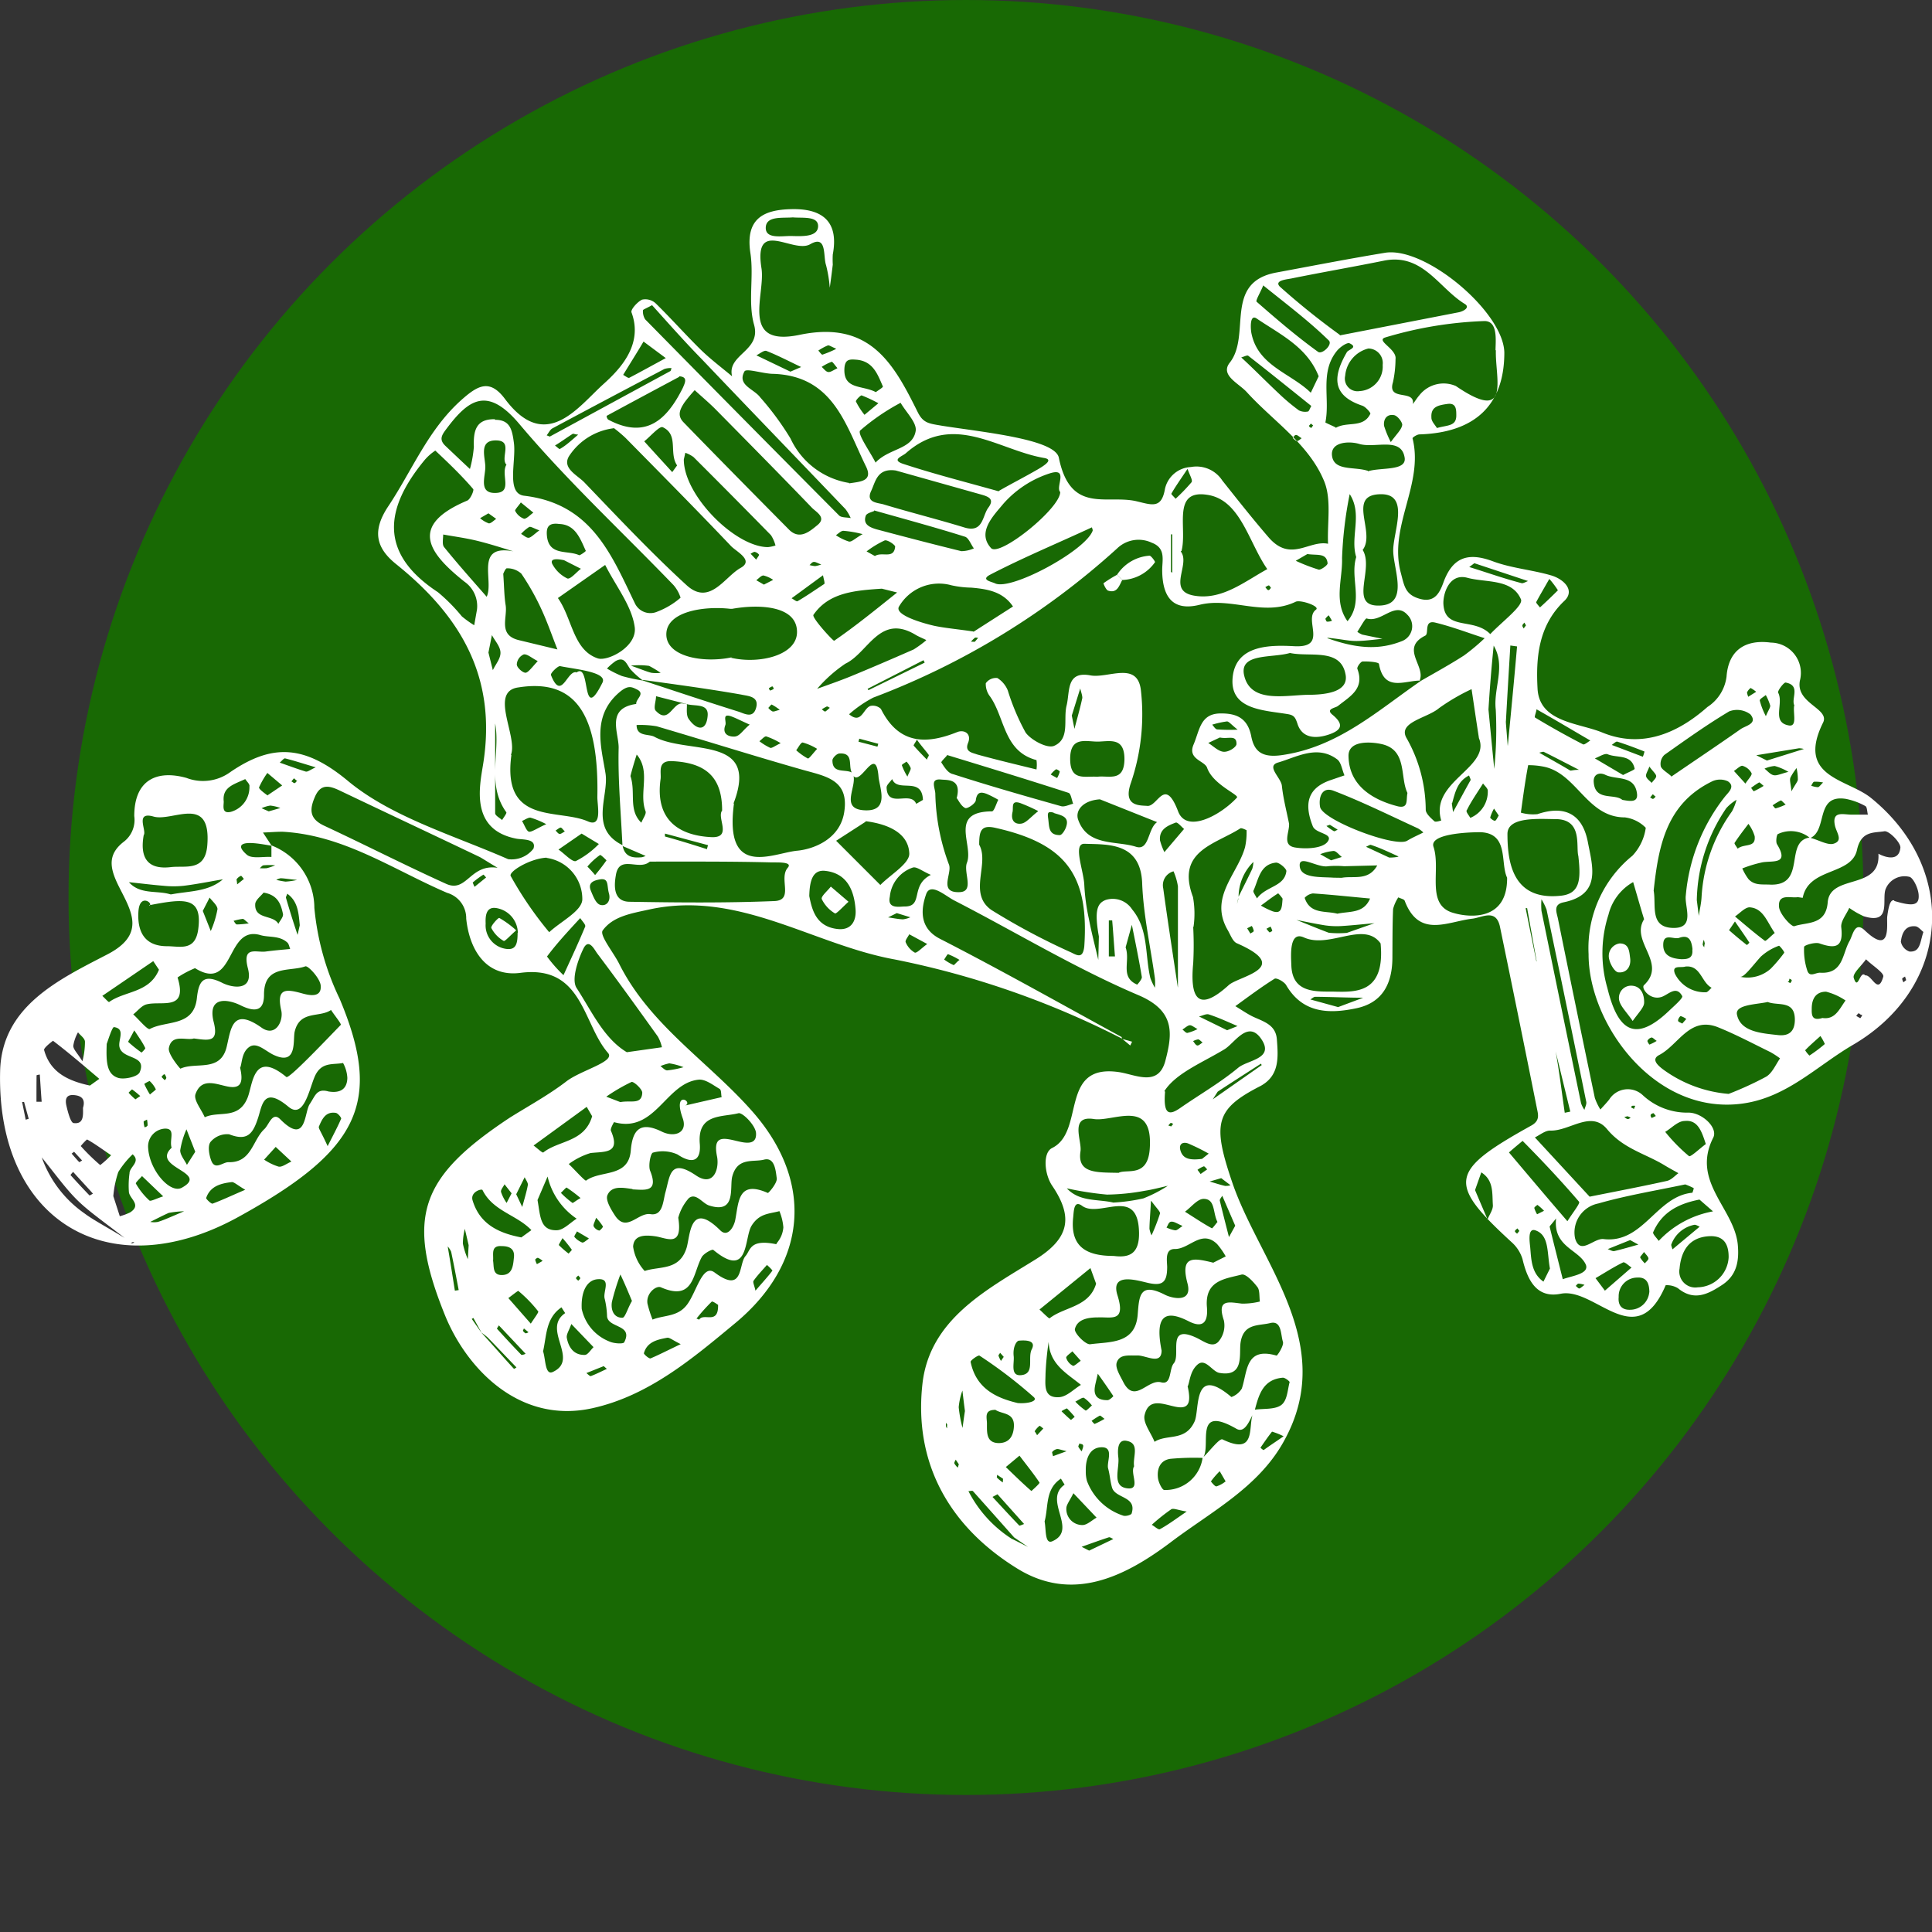 <svg xmlns="http://www.w3.org/2000/svg" viewBox="0 0 166.92 166.92"><rect x="0" y="0" width="166.92" height="166.92" fill="#333333" stroke="none"/><defs><style>.cls-1{fill:#186904;}.cls-2{fill:#fff;}</style></defs><title>p_curiocity2</title><g id="Layer_1" data-name="Layer 1"><circle class="cls-1" cx="83.46" cy="77.54" r="77.54"/><path class="cls-2" d="M728.33,936.22a75.35,75.35,0,0,0-19.6-6.83c-7.09-1.28-13.47-6-21.2-4.33-1.59.35-3.17.59-4.06,1.82-.29.41.91,1.87,1.41,2.85,2.67,5.36,7.78,8.51,11.56,12.83,5.34,6.1,4.67,13.11-1.51,18.24-3.7,3.07-7.5,6.29-12.37,7.36-6.35,1.39-10.87-3.51-12.7-8-3.47-8.55-2.13-12,5.59-17.11,1.6-1,3.32-1.94,4.83-3.09,1.25-1,4.33-1.73,3.65-2.5-2.2-2.51-2.16-7.61-7.55-6.92-3,.4-4.42-2-4.7-4.68a2.28,2.28,0,0,0-1.65-2.23c-4.66-2-8.93-5-14.23-5.28-.55,0-1.12.05-1.68.07l.75,1.14c-.51-.08-1-.18-1.53-.22-.84-.07-1.68.07-.61,1,.44.37,1.4.14,2.12.19v-1a5.82,5.82,0,0,1,3.71,5.4,22.92,22.92,0,0,0,2.17,7.82c3.8,9,1.69,13.15-8.77,18.9-11.16,6.13-20.86.33-20.55-12.6.13-5.61,5.06-7.92,9.26-10.1,3.29-1.7,2.13-3.65,1.09-5.69-.8-1.57-1.23-2.87.38-4.08A2.37,2.37,0,0,0,643,917c0-3.18,2-4,4.51-3.3a4,4,0,0,0,3.81-.52c3.59-2.44,6.37-2.35,10.14.78s9.12,4.69,13.84,6.76a2.38,2.38,0,0,0,2.19-.91c.29-.88-.94-.76-1.47-.86-4-.77-3.2-4.46-2.88-6.43,1.22-7.6-2-12.86-7.54-17.31-1.78-1.44-2-2.91-.7-4.91,2.09-3.11,3.46-6.67,6.38-9.27,1.42-1.26,2.44-1.82,3.75-.07,3.52,4.7,6.3.7,8.5-1.28,1.42-1.28,3.47-3.4,2.43-6.2-.09-.24.5-.9.91-1.1a1.32,1.32,0,0,1,1.17.31c1.33,1.3,2.56,2.69,3.89,4,.85.83,1.81,1.55,2.72,2.31-.46-1.9,2.54-2.17,1.9-4.45-.55-1.94,0-4.16-.32-6.21-.45-3,1.18-3.73,3.55-3.78,2.6-.06,4.12,1,3.57,3.92a8.3,8.3,0,0,0,0,.87c-.08.68-.17,1.36-.26,2a11.5,11.5,0,0,0-.32-1.95c-.27-.77.1-2.66-1.37-1.81s-4.91-2.31-4.21,2.08c.36,2.28-1.9,6.83,3.29,5.75,6.08-1.27,8.12,2.47,10.2,6.66.49,1,1,1,2.14,1.2,3.57.56,9.72,1.15,10.06,2.75,1,4.92,4.14,3.16,6.72,3.77,1.34.32,2.15.66,2.45-1.07a2.41,2.41,0,0,1,2.24-1.89A2.66,2.66,0,0,1,737,888c1.31,1.65,2.62,3.31,4,4.91,1.91,2.21,3.49.22,5.14.56-.08-1.81.31-3.81-.33-5.39-1.32-3.23-4.39-5.18-6.69-7.71-.71-.78-2.33-1.46-1.47-2.55,1.87-2.37-.57-6.92,4-7.78,3.13-.58,6.26-1.19,9.41-1.71,3.49-.57,10.26,5.13,10.31,8.63,0,4.47-2.48,6.91-7.33,7.06-.21,0-.62.27-.6.34,1,4-2.12,7.62-1,11.67.29,1.11.38,1.85,1.64,2.2s1.69-.52,2-1.34c.78-2.21,2.09-2.73,4.29-1.91,1.6.6,3.38.74,5,1.21,1.09.3,2.17,1.29,1.18,2.22-2.28,2.16-2.45,5-2.31,7.58.16,2.92,3.54,2.94,5.6,3.79,3.32,1.36,6.4.16,9.08-2.21a3.66,3.66,0,0,0,1.65-2.63c.17-2.31,1.66-3.22,3.83-2.93a2.62,2.62,0,0,1,2.51,3.27c-.4,2,2.6,2.41,2,3.64-2.35,4.74,2.09,4.85,4.14,6.51,7.62,6.18,6.91,16.39-1.57,21.34-3.1,1.81-5.67,4.52-9.49,5.06-7.64,1.08-13.36-6.92-13.34-12.9a10.28,10.28,0,0,1,3.79-8.51,4.4,4.4,0,0,0,1.15-2.41,3.06,3.06,0,0,0-1.81-.9c-3.27,0-4.15-3.81-7-4.38a6.67,6.67,0,0,0-1.35-.13c-.26,1.36-.44,2.73-.63,4.1a3.77,3.77,0,0,0,1.43.13c2.38-.8,3.9,0,4.36,2.43.4,2.1,1.19,4.52-2.11,5.19-.91.19-.59.87-.48,1.4q1.57,7.75,3.19,15.5a5,5,0,0,0,.48,1c.26-.29.52-.56.76-.86a1.89,1.89,0,0,1,2.89-.39,5.63,5.63,0,0,0,3.86,1.52c1.22-.07,2.68,1.29,2.24,2.16-1.93,3.8,1.81,6.09,2.12,9.24.14,1.51-.14,2.69-1.36,3.49s-2.42,1.42-3.81.28a1.83,1.83,0,0,0-1.06-.26c-2.54,6-6.08.13-9.08.74-2.07.41-2.86-1.18-3.29-3a3.18,3.18,0,0,0-.92-1.44c-5.59-5.13-5.44-6.14,1.69-10.1.74-.42.59-.92.48-1.46q-1.57-7.85-3.19-15.68c-.33-1.63-1.53-.83-2.38-.73-2.17.25-4.62,1.72-5.86-1.55-.06-.14-.36-.19-.55-.29a3.35,3.35,0,0,0-.45,1c-.06,1.39-.05,2.79-.06,4.18,0,2.19-.79,3.91-3.11,4.4s-4.63.47-6.07-2c-.17-.29-.82-.65-1-.55-1.17.73-2.27,1.56-3.39,2.37.5.3,1,.65,1.51.9.94.44,2,.7,2.08,2,.12,1.56.22,3.11-1.42,4-3.92,2-4.17,3.25-2.43,8.35,2.35,6.9,9.16,13.92,4.44,22.36-2.21,4-6.32,6.09-9.82,8.75-4,3-8.47,5.14-13.18,2.24-5.77-3.55-9-9-8.21-16,.64-5.54,5.5-8.07,9.69-10.67,3-1.84,3.38-3.68,1.5-6.44-.66-1-.81-2.82,0-3.23,2.91-1.42.57-7.34,5.8-6.56,1.44.22,3.4,1.31,4-1s.87-4.28-2.31-5.64c-5.48-2.33-10.62-5.46-15.93-8.19-.77-.39-2.07-1.61-2.44-.53s-.73,2.85,1.2,3.84c5.29,2.71,10.48,5.64,15.7,8.49ZM738.39,924c.4-.81.81-1.62,1.2-2.44a2.35,2.35,0,0,0,.1-.6,4.26,4.26,0,0,0-1.28,3c-.11.52-.23,1,0,.12C738.34,925.08,738.37,924.54,738.39,924ZM673,961.63l-.7-1.27-.14.08.84,1.2c.93,1,1.86,2.09,2.81,3.12a1.33,1.33,0,0,0,.21-.13c-.83-.86-1.65-1.73-2.48-2.58A5.56,5.56,0,0,0,673,961.63Zm45.89,17.84,1.33.67-1.2-.82c-1.18-1.33-2.36-2.66-3.56-4-.06-.06-.25,0-.39,0A10.64,10.64,0,0,0,718.86,979.47Zm45.29-49.83-.84-4.69h-.13c.3,1.5.61,3,.91,4.51,0,.06.06.11.08.16.47,2.2.93,4.41,1.39,6.61s.69,4.27,1,6.4l.48-.1-1.53-6.28C765.08,934.05,764.62,931.85,764.15,929.64Zm-73.43-22.31c0,.42-.07.95.14,1.26.69,1,1.54,1.13,1.65-.27.09-1.09-1.12-.79-1.81-1l-2.65-.68c0,.44-.26,1.07,0,1.28,1.07,1.12,1.4-.61,2.21-.66A2.92,2.92,0,0,1,690.72,907.33Zm49.1,60.95c-.42.71-.82,2.12-1.63,1.65-3.75-2.15-2.13,1.49-2.89,2.52a22,22,0,0,0-2.82.08c-.89.13-1.17.88-1.06,1.69.05.36.36,1,.54,1a3.23,3.23,0,0,0,3.31-2.77c.59-.56,1.46-1.72,1.72-1.6,3.25,1.57,2-1.59,2.81-2.57.76-.1,1.69,0,2.24-.38s.56-1.28.75-2c0-.07-.4-.4-.6-.38C740.52,965.67,740.16,967,739.82,968.28Zm-34.83-55c-.38-.56.2-1.77-1.09-1.69-.23,0-.62.39-.61.6,0,1.2,1.14.7,1.72,1.07.62,1-1.29,3.17,1.14,3.24,2.12.06,1.19-2,1.12-2.93C707.05,910.57,705.59,914.94,705,913.26Zm-18.08-8a7.18,7.18,0,0,1-1.1-1c-.33-.46-.5-1.1-1.26-.67a5,5,0,0,0-.74.64,9.28,9.28,0,0,0,1.3.65,15.91,15.91,0,0,0,1.82.39c2.73.9,5.46,1.81,8.2,2.67.53.16,1.3.67,1.57-.33s-.74-1-1.29-1.13C692.59,906,689.75,905.62,686.91,905.23Zm100.92,13.61c.69.18,1.49.67,2,.48.82-.28.16-1,.06-1.62-.22-1.18.68-.9,1.35-.88h1.51c-.07-.26-.06-.66-.22-.74a5.73,5.73,0,0,0-1.69-.62c-2.68-.41-1.53,2.72-3.08,3.39a2.6,2.6,0,0,0-2.76-.36c-.13,0-.23.68-.1.89,1.07,1.76-.32,1.41-1.25,1.56a11,11,0,0,0-1.75.53,4.71,4.71,0,0,0,.54.93c.53.56,1.16.43,1.91.47C787.54,923,785.48,919.09,787.83,918.84Zm-102.67.66c.19,1,.89,1.08,1.69,1a1.82,1.82,0,0,0,.3-.11l-2-.86c-.13-2.84-.4-5.67-.33-8.5,0-1.32-1.11-3.4,1.52-3.77-.06-.44.86-.9,0-1.28-.4-.2-.71-.33-1.37.2-2.55,2.09-1.63,4.86-1.28,7.12C684,915.33,682.29,918.05,685.16,919.5Zm68.91-14.26c-1.37,0-3.12,1-3.56-1.43,0-.17-.92-.24-1.41-.22-.17,0-.51.49-.46.63.65,1.73-.63,2.38-1.67,3.21-.22.18-1.1.25-.48.76,1,.82.8,1.32-.25,1.69s-2.32.43-2.76-.87c-.2-.61-.31-.79-.9-.88-2.09-.34-5-.39-4.71-3.19s3.27-2.78,5.32-2.67c3,.16.74-2.32,1.88-3.16.38-.29-1.36-.88-1.76-.68-2.75,1.32-5.54-.42-8.29.26-2.4.6-3.23-.77-3.24-3,0-.87.33-1.9-.9-2.36a2.67,2.67,0,0,0-3,.5,65.88,65.88,0,0,1-21.06,12.88,10.26,10.26,0,0,0-2.09,1.44c1.08.91,1.22-.53,1.85-.72a1,1,0,0,1,.9.26c1.5,3,3.81,3.12,6.59,2,.61-.24,1.26.14.94.93s.38.85.77,1c1.7.47,3.43.88,5.14,1.3a2.94,2.94,0,0,0,0-.81c-2.83-.74-2.72-3.64-4-5.48a1.74,1.74,0,0,1-.38-1.16,1.08,1.08,0,0,1,1-.45,2.27,2.27,0,0,1,.9,1.07,19.41,19.41,0,0,0,1.54,3.64c.49.67,1.88,1.4,2.46,1.15,1.4-.6.78-2.28,1.08-3.48s-.06-3,2.05-2.61c1.52.29,4.07-1.27,4.37,1.28a18.34,18.34,0,0,1-.86,8c-.74,2.1.82,1.94,1.45,2,.89,0,1.48-2.54,2.63.48.74,1.93,3.69.31,5.08-1.2.21-.24-2.08-1.12-2.58-2.58-.22-.61-1.71-.73-1.17-2s.58-2.72,2.41-2.69c1.34,0,2.28.43,2.58,2,.25,1.26.91,1.83,2.57,1.61,4.89-.67,8.31-3.83,12.09-6.43,1.25-.72,2.51-1.41,3.72-2.19a18,18,0,0,0,1.78-1.49c-1.42-.46-2.83-1-4.27-1.35-1-.24-.52.93-.85,1.12C752.36,902.49,754.55,904,754.07,905.24Zm-69.68-21.8a5.4,5.4,0,0,0-3.81,2.34c-.74,1.08.66,1.7,1.27,2.33,2.88,3,5.75,6.06,8.83,8.88,2,1.84,3.29-.71,4.67-1.48,1.2-.66-.37-1.41-.83-1.9-3-3.16-6.06-6.24-9.11-9.34A12.17,12.17,0,0,0,684.39,883.44Zm-8.84,28.25c-.81,6.06,4.06,4.6,6.6,5.71,1.3.58.81-1.39.83-2.14.13-7-1.81-10.22-6.82-9.43C673.64,906.22,676.14,910.09,675.55,911.69Zm19.23,4.2c-.86,6.51,3.37,4.25,5.45,4.05,1.43-.13,3.73-1,4.08-3.35.43-2.78-1.6-3.08-3.55-3.63-4.23-1.2-8.43-2.53-12.65-3.77a8.35,8.35,0,0,0-1.74-.11c0,1,1,.76,1.51,1C690.78,911.73,697.06,909.93,694.78,915.89Zm-20.63-33.18c1.31,0,1.47.88,1.62,2,.21,1.58-.7,4.37.89,4.56,5.81.69,7.52,5.07,9.57,9.31a1.48,1.48,0,0,0,1.94.7,6.7,6.7,0,0,0,2-1.2,3.09,3.09,0,0,0-.61-1.09c-4.46-4.63-9.18-9-13.33-13.93-2.73-3.23-4.34-2.17-6.28.42-.4.53-.68.93-.1,1.48s1.41,1.34,2.12,2a9.92,9.92,0,0,0,.34-1.92C672.29,883.71,672.52,882.68,674.15,882.71ZM716,919.47c.92,1.66-1,4.22,1.07,5.65a58.24,58.24,0,0,0,6.9,3.67c.58.3,1,.48,1.11-.54.42-6.19-1.61-8.88-7.7-10.24C716.14,917.73,716,918.31,716,919.47Zm31.14-44,10.29-2c.4-.08,1-.41.54-.71-2.26-1.37-3.64-4.42-7-3.75-2.66.54-5.34,1-8,1.54-.41.08-1.5.17-1,.7A63.91,63.91,0,0,0,747.17,875.43Zm13.47,1.3c0-.83.24-2.59-1-2.54a33.67,33.67,0,0,0-8.51,1.41c-.9.27,1,1,.87,1.87a9.81,9.81,0,0,1-.22,2c-.53,1.7,1.92.58,1.72,1.89.19-.25.35-.52.56-.76a2.66,2.66,0,0,1,3.15-.8C762,883.13,760.56,879.18,760.64,876.73Zm-86.11,44.76c-1.13-.67-1.38-.85-1.66-1-4-1.91-8.07-3.82-12.09-5.74-.87-.41-1.63-.62-2.13.52s-.49,1.93.81,2.53c3.51,1.64,7,3.42,10.49,5C671.77,923.7,672,921,674.53,921.49Zm-1.89-22.37a2.57,2.57,0,0,0-1.09-2.42c-3.06-2.44-4.88-4.84.25-7,.28-.12.61-.91.51-1-1-1.17-2.14-2.26-3.27-3.32a4.41,4.41,0,0,0-.91.8c-3.46,4.18-4,8.06,1.13,11.43a15.16,15.16,0,0,1,2.07,2.09,9.07,9.07,0,0,0,1.07.77Zm61.88,27.43a29.5,29.5,0,0,1,0,3.12c-.27,2.82.29,4.42,3.07,1.89.86-.78,5.59-1.48.69-3.62-.35-.16-.54-.72-.77-1.12-1.66-2.84.84-4.82,1.49-7.18a5.93,5.93,0,0,0,.13-1.46s-.43-.23-.54-.16c-2.18,1.4-5.58,1.94-4.09,5.93A8.05,8.05,0,0,1,734.52,926.55Zm-47-5.62c-.93.75-2.59-.66-2.88,1.13-.13.75-.31,2.28,1.17,2.3,4.17.07,8.35.11,12.52-.06,1.73-.07.35-1.94,1.16-2.88.46-.53-.9-.45-1.4-.46C694.6,920.91,691.07,920.93,687.56,920.93Zm17.23-32.71c.91-.16,2.15-.14,1.5-1.47-1.74-3.52-2.79-7.82-8-8-.87,0-2.34-.51-2.5-.21-.66,1.19.83,1.51,1.36,2.24a24.6,24.6,0,0,1,2.62,3.56A6.78,6.78,0,0,0,704.79,888.22Zm28.69,5.87c.89,1.1-1.24,3.4,1.15,3.82s4.33-1.19,6.33-2.29c-1.61-2.3-2.31-6-5.19-6.42C732.61,888.76,734,892.14,733.48,894.09Zm-38.85,9.19c2.44.57,5.71-.21,5.7-2.23,0-2.27-3.25-2.42-5.6-2h-.17c-2.32-.26-5.51.24-5.52,2.2S692.2,903.8,694.63,903.28Zm74.18,46.56c2.61-.52,4.65-.91,6.67-1.36.38-.08.69-.44,1-.67-.4-.23-.82-.45-1.21-.69-1.65-1-3.56-1.43-4.95-3.11s-3.25.19-4.93.12c-.43,0-.88.38-1.31.59ZM691.42,880.2a12.56,12.56,0,0,0-.89,1.07c-.35.54-.67,1.1-.07,1.71,3,3.09,6.06,6.19,9.11,9.27.92.92,1.79.15,2.45-.39.82-.66-.1-1.12-.47-1.5-2.76-2.87-5.56-5.7-8.36-8.54C692.66,881.29,692.09,880.81,691.42,880.2ZM780.75,941a28.47,28.47,0,0,0,3.23-1.48c.53-.31.81-1,1.21-1.59a7.36,7.36,0,0,0-.83-.54c-1.49-.73-3-1.53-4.51-2.14-2.47-1-3.43,1.53-5.1,2.39-.73.38-.09.91.29,1.21A11.11,11.11,0,0,0,780.75,941Zm-21.58-30.78c-.32-2.08-.47-3.13-.63-4.19a17.67,17.67,0,0,0-2.81,1.64c-1,.86-3.55,1.2-2.83,2.55a12.66,12.66,0,0,1,1.68,6.22c0,.35.44.72.74,1,.09.09.4,0,.6-.06C754.89,914,760.24,912.82,759.17,910.25Zm2.44,12.1c-.61-1.27.18-3.83-2.3-3.93-1.36,0-4.42.19-4.06,1.26.67,2-.72,5.05,1.74,5.72C758.38,925.78,761.63,926.06,761.61,922.35Zm12.66,1.11c.24,1.24-.38,3.16,1.64,3.23s1-1.83,1.14-2.82a16,16,0,0,1,3.41-8.56c.33-.39.86-.86.22-1.29a1.61,1.61,0,0,0-1.34,0C775.35,915.92,774.69,919.59,774.27,923.46Zm-56.58-34.52c1-.58,2.22-1.2,3.36-1.86s1.11-.91.51-1c-3.94-.69-7.82-4-11.9-.4-.31.27-1.31.57-.19.93C712.12,887.45,714.81,888.13,717.69,888.94Zm50.08,31.56c-.24-.82.4-3.16-1.91-3.21-1.41,0-4.22-.26-4.22,1.28,0,2.48.47,5.72,4.49,5.35C767.9,923.76,768,922.55,767.77,920.5Zm-81.72,28.75c-.81-.11-1.8-.33-2.17.53-.18.42.3,1.22.64,1.74,1,1.55,2-.27,3.08-.1s1.08-1.13,1.29-1.88c.4-1.43.38-3,2.65-1.46,1.49,1,2-.52,1.82-1.59-.38-1.82.43-1.7,1.65-1.4.72.17,1.76.43,1.71-.64,0-.65-1.16-1.84-1.52-1.75-1.4.36-3.56,0-3.34,2.64.12,1.46-.6,1.81-1.93.92a3.11,3.11,0,0,0-2.1-.16c-.21,0-.44,1.12-.26,1.57C688.32,949.51,687.15,949.3,686.05,949.25Zm45.71,13.93c0,1.33-1.34.43-2.1.45s-1.54-.13-1.78.62c-.14.45.29,1.12.55,1.64,1,2,2.13-.26,3.29.06.93.25.67-1.14,1.09-1.64.65-.75-.68-3.47,2-2.19.64.31,1.31.85,1.83.35a2.14,2.14,0,0,0,.5-1.87c-.63-1.88.43-1.58,1.56-1.45a6.31,6.31,0,0,0,1.55-.18c-.06-.43,0-1-.22-1.26-.35-.46-1-1.16-1.36-1.07-1.4.37-3.16.48-3,2.75.08.87,0,2.08-1.56,1.29C731.93,959.53,731.19,960.31,731.76,963.18Zm41.68-37.26c-.31-1-.62-2.11-.94-3.19a4.45,4.45,0,0,0-2.13,2.81,10.83,10.83,0,0,0-.1,6.33c.82,3.33,2.16,5,5.31,2,.44-.42,1.25-1.12,1.16-1.29-.51-.94-1.16-.16-1.75.06-1,.36-1.82-.71-1.56-1C775.49,929.68,772.23,927.86,773.44,925.92ZM648.15,936.21c-.65.21-1.92-.44-2.16.83-.1.53,1,1.82,1,1.78,1.34-.62,3.47.36,4-1.91.37-1.56.48-3.42,3-1.64,1.2.86,1.92-.55,1.71-1.48-.46-2,.47-1.84,1.82-1.47.64.18,1.65.37,1.59-.63,0-.63-1.1-1.8-1.33-1.71-1.35.49-3.58-.17-3.57,2.46,0,1.29-.64,1.58-2,.92-1.07-.54-2.87-.85-2.37,1.34C650.34,936.56,649.49,936.39,648.15,936.21ZM750.68,928c-1.44-2-4.41.49-6.63-.52-1.29-.58-1.11,1.59-1.08,2.43.09,2.55,2.4,2.21,3.92,2.26C748.77,932.21,751.07,932.12,750.68,928ZM690,951.7c.41,2.62-1,1.74-2,1.6s-1.85-.06-1.9.9a3.91,3.91,0,0,0,1,2.1c1.29-.44,3,0,3.62-2,.32-1.06.27-4.13,2.91-1.51.62.62,1.16-.25,1.29-.88.31-1.56.22-3.5,2.82-2.35.08,0,.83-.87.77-1.27-.09-.64-.17-1.85-1.1-1.61s-2.31-.24-2.75,1.48c-.23.94.37,3.24-2,2.48-.58-.19-1.13-1.13-1.75-.63A4.18,4.18,0,0,0,690,951.7Zm-6.33-56.39-4.07,2.85c1.24,1.73,1.3,4.49,3.44,5.21.85.29,3.41-1,3.2-2.68C686,898.86,684.64,897.18,683.69,895.31Zm50.35,71c.3,1.39.08,1.93-1,1.73s-2.36-.86-2.73.71c-.16.66.55,1.53.86,2.31,1.06-.7,2.65,0,3.45-1.74.48-1-.19-5,3.19-2.13a1.75,1.75,0,0,0,.9-.73c.5-1.49.3-3.63,3-2.85.08,0,.66-.88.55-1.2-.2-.61-.09-1.86-1.1-1.61s-2.31,0-2.56,1.7c-.14,1,.35,3-1.85,2.6-.61-.13-1.19-1.3-1.86-.72S734.2,965.89,734,966.31Zm-81.88-27.59c.29,1.23.09,1.81-.91,1.67s-2.39-.92-2.94.63c-.18.51.51,1.32.8,2,1.21-.58,2.92.25,3.7-1.69.46-1.13.46-4.17,3.35-1.79.22.18,3.12-2.87,4.7-4.5.08-.08-.55-.84-.84-1.29-1,.69-2.69,0-3.14,1.87-.17.74.26,3-1.84,2-.71-.34-1.44-1.13-2.09-.67S652.32,938.3,652.16,938.72Zm33.4-1.32,3.05-.43a3.51,3.51,0,0,0-.35-.92c-1.72-2.4-3.45-4.81-5.23-7.17-.25-.33-.74-1.39-1.21-.42s-1.05,2.65-.59,3.38C682.52,933.85,683.56,936.21,685.56,937.4Zm40.8-10c-.4-2.25-.15-2.87.6-3.16a2,2,0,0,1,2.28.83c1.43,1.72,1.09,3.94,1.57,5.93a5.67,5.67,0,0,0,.39.83,4.52,4.52,0,0,0,0-.82c-.38-2.74-1-5.48-1.1-8.23-.14-3.54-3-3.32-5-3.39-1,0-.06,2.29,0,3.54a18,18,0,0,0,.39,2.92c.23,1.2.54,2.38.82,3.57Zm9.89,28.18,1.07-.54a6.49,6.49,0,0,0-.74-1.06c-1.35-1.32-2.4.45-3.67.42-.86,0-.66,1-.65,1.54,0,1.34-.38,1.71-1.78,1.36-1-.24-3.13-.84-2.51,1.11.73,2.34-.52,1.85-1.68,1.9-.85,0-1.79.15-2,1-.08.35.92,1.37,1.32,1.32,1.68-.23,3.88,0,4.1-2.52.13-1.6.14-2.89,2.35-1.76.62.32,2.43.74,1.95-1C733.35,954.92,734.54,955.17,736.25,955.59Zm-27.44-68.44c-1.63-.23-1.75,1-2.13,1.78-.46,1,.54,1,1.05,1.14,2.32.7,4.68,1.29,7,2,1.65.51,1.55-1,2.08-1.71s.07-.93-.54-1.11Zm-15,29.37c0-2.84-1.36-4.12-4.32-4.26-1.32-.06-.91,1-1,1.57-.47,3.4,1.46,4.88,4.47,5C694.66,918.84,693.31,917.14,693.79,916.52ZM690.61,942l3.14-.72c-.07-.25,0-.64-.21-.73-.56-.33-1.2-.83-1.77-.78-2.87.28-3.74,4.67-7.32,3.67,0,0-.34.56-.27.74.87,2-.52,1.79-1.76,1.93a6.17,6.17,0,0,0-1.88.95c.52.5,1.41,1.5,1.5,1.43,1.25-.93,3.67-.22,3.86-2.61.15-1.81.83-2.52,2.66-1.63,1.13.56,2.28.1,1.82-1.16C689.5,940.62,691.33,941.68,690.61,942Zm24.89-40.92,3.42-2.19c-.87-1.29-2.21-1.51-3.61-1.63a8.68,8.68,0,0,1-1.7-.2,4,4,0,0,0-4.53,1.82c-.44.69,1.76,1.38,3,1.67C713,900.75,714,900.83,715.5,901.05Zm-67.28,29.07a8.46,8.46,0,0,0-1.48.79c.91,2.93-1.36,2-2.66,2.32-.44.1-.78.57-1.17.87.49.44,1.24,1.37,1.44,1.26,1.42-.76,3.79-.16,4.06-2.66.15-1.38.49-2.18,2.2-1.32.87.44,2.72.73,2.21-1.25s.7-1.35,1.54-1.46,1.41-.15,2.11-.22c-.08-.2-.11-.45-.26-.57-.67-.6-1.58-.42-2.28-.62C650.84,926.35,651.76,932.33,648.22,930.12ZM749.13,894c1,1.62-1.14,4.74,1.26,4.81,2.87.08,1.38-3.13,1.38-4.76s1.44-4.83-1-4.86C747.65,889.16,750.31,892.49,749.13,894Zm-6.36,23.64c.06.74-.65,1.88.52,2.07.91.15,2.33.09,2.79-.47.61-.77-1-.69-1.26-1.37-.73-1.85-.54-3.29,1.6-4l1.14-.39c-.21-.47-.28-1.13-.64-1.39-1.72-1.28-3.5-.18-5.1.28-1.06.31.25,1.3.33,2C742.27,915.51,742.56,916.58,742.77,917.65Zm.1-14.74c-1.54.46-4.32,0-4,1.84.49,2.52,3.44,1.83,5.47,1.78,1.34,0,3.68-.14,3.3-1.82C747.19,902.47,744.57,903.27,742.87,902.91Zm-14.81,44.91c.7-.34,2.47.43,2.67-2,.36-4.52-3.11-2.37-4.83-2.64-2.14-.33-1,1.91-1.15,2.8C724.46,947.89,726.15,947.78,728.06,947.82ZM786.72,924c-.57.11-1.69-.34-1.62.79,0,.63,1.09,1.81,1.33,1.72,1.1-.37,2.72-.07,2.88-2.06.2-2.5,4.6-1,4.38-4.2,0,0,1.77,1,1.9-.54,0-.46-1-1.47-1.39-1.4-.88.15-2-.06-2.36,1.61-.49,2.23-4.18,1.49-4.69,4.14ZM777,948.82c-2.56.54-5.08.95-7.52,1.65a2.55,2.55,0,0,0-2,3c.44,1.51,1.58,0,2.44.07,3.45.43,4.58-3.72,7.7-4,0,0,.14-.38.11-.4A6.13,6.13,0,0,0,777,948.82Zm-62.95-33.35c.47-1.72-.8-1.57-1.35-1.63-1-.1-.48.77-.49,1.26a18.53,18.53,0,0,0,1.19,6.12c.25.76-.91,2.39.85,2.35,1.4,0,.36-1.69.69-2.54.6-1.52-1.62-4.42,2.16-4.44.19,0,.37-.66.55-1a9.7,9.7,0,0,0-1-.51c-.48-.18-.84-.19-.94.53,0,.29-.73.78-.92.69C714.43,916.13,714.21,915.63,714.08,915.47Zm-54.33,25.31c.94.17,1.66-.08,1.69-1.15a3,3,0,0,0-.37-1.3c-.88.17-1.86-.12-2.43,1.13-.49,1.09-.95,3.77-2.29,2.65-2.12-1.77-2.26-.2-2.6.89-.45,1.41-.91,2.12-2.52,1.49a1.87,1.87,0,0,0-1.61.66c-.26.33-.13,1.11.06,1.61.33.87,1,.13,1.49.14,2,.06,2.07-1.91,3.11-2.87.4-.38.68-1.52,1.36-.84,2.28,2.3,2.06-.58,2.55-1.31S658.75,940.52,659.75,940.78ZM698.53,954c-.25,0,.46-.38.55-1.47a4.61,4.61,0,0,0-.34-1.4c-.88.24-1.73.18-2.4,1.25s-.18,4.69-3.31,2.1c-.1-.09-.83.31-1,.62-.78,1.41-.67,3.86-3.53,2.61-.41-.18-1.3.52-1.16,1.41a10,10,0,0,0,.44,1.38c1-.41,2.19-.21,3-1.32s1.32-3.52,2.36-2.75c2.52,1.88,2.05-.68,2.66-1.41C696.26,954.52,696.13,953.49,698.53,954Zm-19.91-33.41c-1.45.08-3.28,1.21-3.1,1.58a31.26,31.26,0,0,0,3.33,4.86c1-.93,2.79-1.81,2.86-2.8A3.59,3.59,0,0,0,678.62,920.61Zm9.13-47.74c-.55.3-.81.39-.8.45a1.3,1.3,0,0,0,.19.78q8.36,8.5,16.76,16.95c.2.19.64.15,1,.22a3.89,3.89,0,0,0-.45-.77c-4.13-4.32-8.28-8.61-12.4-12.94C690.54,876,689.13,874.4,687.75,872.87Zm-43.93,45.77c-.38,2.11.45,3,2.31,2.79,1.27-.16,3,.43,3.18-1.9.35-4.44-3-2-4.64-2.47S644.09,918.25,643.82,918.64ZM723,889c-.44-.43.78-2.15-.91-1.61a9.05,9.05,0,0,0-4,2.62c-.82,1-2.33,2.46-1.06,3.84C717.78,894.62,723,890.42,723,889Zm72.06,35.33c1.41.42,2.15.48,2.11-.45,0-.59-.49-1.61-.83-1.64a1.76,1.76,0,0,0-2,1c-.42.88.57,3.18-1.92,2.41a7.19,7.19,0,0,1-1.25-.72c-.24.56-.75,1.15-.69,1.68.2,1.72-.48,1.88-1.88,1.39-.39-.13-1.32.15-1.33.3a5.67,5.67,0,0,0,.26,2c.2.69.71.21,1.13.23,2,.12,1.9-1.62,2.53-2.73.3-.52.45-1.76,1.33-.92,2.3,2.19,1.87-.51,1.93-1.18C794.59,924.59,794.77,924.2,795.06,924.28Zm-63,16.48c-.17,2,.35,2.08,1.32,1.4,1.67-1.16,3.45-2.18,5-3.47.82-.68,3.15-.76,2-2.47s-2.3.33-3.18.87C735.29,938.3,733,939.2,732,940.76Zm-41.58-54.62c0,3.11,4.44,7.56,7.27,7.57a3.16,3.16,0,0,0,.65-.14,3,3,0,0,0-.39-.89q-3.32-3.39-6.69-6.75a2.65,2.65,0,0,0-.71-.37ZM727.62,955c1.24.16,2.22-.09,2.19-2-.07-4.12-3.42-1.22-4.92-2.33-.71-.52-.71.41-.77,1C723.85,954.19,725.23,955,727.62,955Zm32.53-53.72c1-1.06,2.87-2.45,2.66-3-.76-1.81-3-1.43-4.63-1.87s-2.14,1.51-2.07,2.32C756.27,901,758.73,899.82,760.15,901.27Zm-85.27-5.21c.08,1.12.08,1.94.21,2.73.16,1.08-.68,2.56,1.15,3l3.32.8c-.47-1.19-.88-2.4-1.42-3.55a21.17,21.17,0,0,0-1.7-3,1.8,1.8,0,0,0-1.23-.46C675.07,895.56,674.89,896.06,674.88,896.06Zm79.5,22.35a2.56,2.56,0,0,0-.47-.36c-2.42-1.11-4.81-2.3-7.29-3.25-1-.38-1.31.56-1.17,1.39.2,1.15,6.5,3.54,7.52,2.93C753.4,918.87,753.86,918.67,754.38,918.41ZM753,915c-.66-1.35,0-3.69-2.18-4.21-.79-.19-3-.44-2.91,1.09.07,2.44,2,3.7,4.28,4.28C753.12,916.35,752.87,915.61,753,915Zm-46.82,2.49-2.54,1.64,3.82,3.82c.89-.91,2.53-1.85,2.5-2.72C709.9,918.56,708.31,917.71,706.19,917.44Zm20.25-1.94c-1.51.1-2.15,1-1.88,1.76.82,2.33,3.28,1.79,5,2.34,1.16.37,1-1.57,1.82-2.13Zm-82.15,9.2c.46-.15-.81-1.17-.92.49s.47,3,2.47,3c1.12,0,2.45.47,2.7-1.49C648.9,923.9,647.27,924.13,644.29,924.7Zm63.31-27.4c-2.42.16-4.59.35-5.91,2.26-.17.24,1.72,2.29,1.79,2.24,1.88-1.29,3.65-2.74,5.44-4.17Zm5.62,14.42c-.15.18-.52.53-.48.6.26.39.56.91,1,1,3.1,1,6.21,1.89,9.34,2.77.3.09.7-.13,1.05-.21-.13-.32-.19-.87-.4-.94C720.26,913.87,716.82,912.82,713.22,911.72Zm62.57,1.83c2.09-1.43,4.05-2.74,6-4.11.44-.31,1.51-.47.85-1.28a1.91,1.91,0,0,0-1.83-.26c-1.93,1.15-3.76,2.46-5.6,3.76a1.07,1.07,0,0,0-.31,1C775,913,775.46,913.24,775.79,913.55ZM745.33,879c-1-2.55-3.36-3.63-5.37-5-.59-.39-.52.88-.44,1.28.56,2.82,3.39,3.44,5.13,5.14ZM766.82,952c.51-.81,1.14-1.57,1-1.69-1.55-1.81-3.19-3.55-4.87-5.25,0,0-.77.63-1.18,1C763.41,948,765,949.89,766.82,952Zm-55.41-50.22c-.41-.2-.67-.3-.9-.44-3.11-1.88-4.1,1.56-6.07,2.49A12.19,12.19,0,0,0,702,906c1-.36,1.95-.69,2.91-1.08,1.82-.75,3.63-1.53,5.43-2.32A9.45,9.45,0,0,0,711.41,901.82Zm-4.35-15.34c1.18-1.24,3.17-1.11,3.45-2.7.13-.72-.83-1.63-1.3-2.45a18.51,18.51,0,0,0-3.5,2.4C705.48,884,706.52,885.43,707.06,886.48Zm73.69,68.64c0-1.33-.62-1.87-1.76-1.78-1.71.13-2.35,1.33-2.48,2.79a1.38,1.38,0,0,0,1.57,1.62A2.73,2.73,0,0,0,780.75,955.12ZM726.2,913.6c1-.13,2.32.49,2.35-1.51,0-1.83-1.11-1.58-2.18-1.53s-2.54-.57-2.51,1.56C723.89,914,725.12,913.52,726.2,913.6Zm-.46-21.55c-3,1.39-6,2.64-8.77,4.08-.9.46.09.61.4.76,1.35.66,7.79-2.8,8.43-4.54C725.83,892.27,725.76,892.16,725.74,892.05Zm-35.66-13c-2.13,1.14-4.21,2.25-6.27,3.37a.49.49,0,0,0,.13.32c3.28,1.75,5.09,0,6.46-2.75C690.61,879.51,690.82,879.05,690.08,879Zm16.84,11.59c-.15.08-.64.18-.72.41-.26.75.35,1,.92,1.17,2.44.65,4.89,1.29,7.34,1.89a2.79,2.79,0,0,0,1.08-.24c-.25-.33-.43-.87-.74-1C712.27,892.07,709.71,891.38,706.92,890.59Zm41.66,4c-.56-1.75.57-3.7-.57-5.46a33.9,33.9,0,0,0-.66,5.53c.06,1.81-.75,3.74.47,5.45C749.26,898.45,748,896.45,748.58,894.6Zm-72.28-.35c-1.2-.36-2.4-.76-3.61-1.06-1-.25-2-.38-3-.56,0,.37-.11.86.08,1.09,1.18,1.46,2.44,2.87,3.68,4.29C674.13,896.58,672.2,893.16,676.3,894.25Zm70.5-10.83c1-.59,2.38.06,3-1.23,0-.11-.41-.59-.7-.69-2.73-.91-2.5-2.61-1.33-4.63.13-.22,1-.4.23-.76-.22-.1-.83.33-1.09.65-1.51,1.85-.58,4.12-1,6.18C745.87,883,746.49,883.26,746.8,883.42Zm2.78,3.75c1.1-.36,3.35,0,3.18-1.17-.28-1.85-2.57-.78-3.94-1.2-.85-.25-2.46-.19-2.34,1C746.63,887.22,748.41,886.78,749.58,887.17Zm-3.49,14.42c2.65.95,4.56,1,6.46.24a1.38,1.38,0,0,0,.45-2.26c-1.1-1.22-2.25.73-3.53.31-.13,0-.53.75-.8,1.16a2,2,0,0,0,.43.24l1.74.36c-.73.07-1.47.18-2.2.19S747.4,901.72,746.09,901.59Zm-5.56-30.45c-.25.6-.67,1.29-.56,1.38,1.72,1.5,3.46,3,5.31,4.33.36.25,1.31-.66.91-1C744.48,874.22,742.6,872.81,740.53,871.14ZM725.21,973.58a3,3,0,0,0,.1.86,5,5,0,0,0,3.14,3c.21.07.68-.06.72-.19.47-1.5-1.4-1.28-1.69-2.23-.16-.54-.19-1.12-.34-1.66s.53-1.82-.53-1.83S725.18,972.53,725.21,973.58Zm-23.89-49.67c.23,1.18.59,2.67,2.5,2.85,1.12.1,1.57-.7,1.5-1.68-.12-1.66-.73-3.14-2.62-3.35C701.6,921.61,701.35,922.6,701.32,923.91Zm-19.66,35.67a3.91,3.91,0,0,0,2.41,2.82c.38.17,1.18.22,1.26.06.8-1.55-1.35-1.21-1.48-2.22a7.62,7.62,0,0,0-.2-1.52c-.2-.6.62-1.79-.59-1.71C682.15,957.06,681.58,958,681.66,959.58Zm102.47-26.52c-1,.22-2.84.22-2.66,1.09.31,1.5,2.13,1.61,3.56,1.77.93.1,1.42-.32,1.44-1.28C786.5,932.85,785,933.42,784.13,933.06Zm-19.55-8.87a5.62,5.62,0,0,0,0,1q1.7,8.31,3.42,16.62a2.36,2.36,0,0,0,.29.57c.05-.23.2-.48.16-.69q-1.69-8.31-3.43-16.61A5.08,5.08,0,0,0,764.58,924.19Zm-45.25,43.52c.82.07,1.77-.15,1.39-.51a40.24,40.24,0,0,0-4.7-3.59c-.1-.06-.79.41-.76.55C715.74,966.51,717.56,967.29,719.33,967.71Zm6.77-10.31-.49-1.35-4.4,3.58c.3.27.81.8.87.76C723.37,959.38,725.5,959.43,726.1,957.4Zm-79.87-11.75c-.23-.68.39-1.67-.58-1.65a1.54,1.54,0,0,0-1.45,1.67c.11,1.94,1.92,4,2.92,3.43C649.55,947.76,644.39,947.37,646.23,945.65Zm30.21,7.75.87-.63c-1.25-1.32-3.33-1.64-4.22-3.46-.07-.15-1.08.16-.86.89C672.82,952.15,674.32,953,676.44,953.4Zm73.18-76.8a2.66,2.66,0,0,0-2,2.36,1.09,1.09,0,0,0,1.24,1.32,2.12,2.12,0,0,0,2-2.26A1.26,1.26,0,0,0,749.62,876.6ZM639.17,940.28l.81-.58c-1.31-1.11-2.61-2.23-4-3.29,0,0-.82.6-.77.8C635.72,939.06,637.14,939.85,639.17,940.28Zm43.39,2.65-.47-.81-4.59,3.34c.29.21.76.66.84.6C679.68,945,681.9,945.19,682.56,942.93Zm-4.72,7.24c.25,1.37.2,2.64,1.65,2.61.58,0,1.15-.63,1.73-1a6.05,6.05,0,0,1-2.51-3.64Zm-37.22-13.49c-.06,1.59,0,2.63,1,2.94.55.16,1.69-.11,1.85-.49.65-1.52-1.51-1.07-1.75-2.19-.13-.6.55-1.57-.47-1.71C641.09,935.2,640.69,936.51,640.62,936.68ZM722,962.43a26,26,0,0,0-.27,2.77c0,.87-.24,2.11,1.2,2,.65-.05,1.24-.69,1.86-1.06C723.59,965.15,722.09,964.39,722,962.43Zm-41.91-31.7c.71-1.55,1.32-2.86,1.87-4.19.06-.16-.28-.49-.43-.73-1,1.09-2,2.15-2.87,3.32A12,12,0,0,0,680.07,930.73ZM760,907.79c.17,1.77.33,3.45.5,5.13a33.79,33.79,0,0,0,.13-5.12c-.22-1.85.89-3.73-.18-5.53C760.26,904.13,760.11,906,760,907.79Zm-84.83-21.13c-.59-.59.61-2.11-.92-2.12s-.91,1.48-.92,2.32-.57,2.22.82,2.22C675.75,889.09,674.65,887.53,675.14,886.66Zm58,45.13c0-3.78,0-6.25,0-8.72a5.33,5.33,0,0,0-.38-1.3,1.24,1.24,0,0,0-.89,1.47C732.23,925.66,732.6,928.08,733.16,931.79Zm13.78-6.36c1.07-.23,2.27,0,2.82-1.31-1.65-.15-3.29-.33-4.94-.44a1.17,1.17,0,0,0-.71.38C744.59,925.5,745.91,925.16,746.94,925.43Zm31.28,24.7c-2,.39-3.29,1.2-4,2.82-.06.15.31.5.48.75a8.48,8.48,0,0,1,4.69-2.55Zm.55-4.79c-.37-1.15-.71-2.12-1.83-2-.58,0-1.12.61-1.68.94a14.64,14.64,0,0,0,2.06,2.1C777.49,946.46,778.31,945.67,778.77,945.34Zm-34.08-63.77c-1.83-1.47-3.63-2.92-5.45-4.34-.1-.08-.4.09-.61.14,1.09,1,2.16,2.1,3.26,3.13a17,17,0,0,0,1.73,1.45,1.22,1.22,0,0,0,.79.09C744.5,882,744.57,881.79,744.69,881.57Zm2.62,40.76c1-.19,2.32.3,3.07-1.07l-2.86.07a8.05,8.05,0,0,0-1.39,0c-.89.16-2.46-1-2.45-.09,0,1.16,1.79,1,2.93,1.08Zm-102.18,7.95-.5-.75-4.4,3c.2.18.54.57.59.53C642.19,932.09,644.3,932.29,645.13,930.28Zm34.57-38.52c-1-.14-1.11.38-1.06,1,.16,1.8,1.8,1.23,2.79,1.7.11,0,.59-.34.57-.38C681.52,893,681.1,891.8,679.7,891.76Zm32.12,30.32c-.78-.34-1.22-.72-1.55-.64a2.93,2.93,0,0,0-2,2.52c-.24,1.09.83.85,1.27.85C711.23,924.82,710,923,711.82,922.08Zm-11.93-56.81c-.89.08-2.3-.15-2.34.87s1.36.73,2.17.74,2.3.14,2.35-.81S700.73,865.35,699.89,865.27Zm-10,21.43c-.73-1.06.16-2.65-1.24-3.3-.28-.13-1.06.79-1.6,1.22.8.89,1.61,1.77,2.42,2.66Zm-11.58,76.54c.23.69.16,2.11.85,1.78,2.33-1.09-1-3.68,1.06-5.08,0,0-.21-.32-.32-.5C678.54,960.37,678.63,961.9,678.32,963.24Zm-37.13-13.41.56,1.74a5,5,0,0,0,.89-.33c1-.64,0-1.15-.1-1.73a7.63,7.63,0,0,1,.05-1.65c0-.56,1-1,.27-1.64a7.78,7.78,0,0,0-1.24,1.53A8.88,8.88,0,0,0,641.19,949.83Zm80.46,28.11c.14.68,0,2,.67,1.71,2.27-1-.86-3.54,1.06-4.89,0,0-.21-.34-.32-.52C721.68,975.15,722,976.67,721.65,977.94Zm-14.58-97.57c.16-.13.64-.41.61-.49-.44-1-.82-2.17-2.25-2.31-.62-.05-1-.06-1.07.69C704.22,880.19,705.89,879.74,707.07,880.37Zm58.77,71.39c-.43.56-.57.66-.55.73.37,1.51.75,3,1.13,4.52.78-.29,2.28-.45,2-1.24C767.85,954.44,765.58,954.26,765.84,951.76ZM678.9,884.21l10.4-5.65c.06,0,.08-.18.12-.27a1.76,1.76,0,0,0-.62.08c-3.23,1.7-6.45,3.4-9.67,5.13-.21.11-.33.4-.5.6Zm95,73.94c0-.83-.26-1.34-1.07-1.28a1.61,1.61,0,0,0-1.58,1.68c-.07.7.26,1.13,1,1.1A1.66,1.66,0,0,0,773.89,958.15Zm-2.32-42.55c.68.12,1.36.24,1.25-.56-.21-1.61-1.78-1.14-2.74-1.61-.46-.22-1-.09-1,.55C769.16,915.76,770.86,915,771.57,915.6Zm-90.38-11c1.28-1,.39,4.6,2.25.87.46-.92-2.31-1.15-3.67-1.43-.21,0-.84.62-.78.77C679.91,907.12,680.38,904.4,681.19,904.57Zm36.17,63.7c-1,0-.68.74-.7,1.22,0,.75-.06,1.62,1,1.65.89,0,1.29-.56,1.33-1.45C719.05,968.48,717.94,968.7,717.36,968.27Zm47.94-12.21c-.26-1.42-.06-2.89-1.25-3.3-.7-.24-.5,1-.45,1.5.09,1.06.11,2.21,1.14,2.93Zm-76.36-78.64L687,876c-.59,1-1.18,1.92-1.76,2.88.18.09.42.3.53.25C686.71,878.64,687.66,878.11,688.94,877.42Zm-3.07,36.12c.46,1.43-.21,2.9.93,4,.13-.35.46-.77.36-1-.59-1.59.48-3.42-.76-4.89C686.21,912.3,686,913,685.87,913.54Zm98.87,13.55c-.7-1-1-2.16-2.19-2.24-.4,0-.84.51-1.26.79.86.72,1.7,1.45,2.59,2.11C784,927.8,784.42,927.34,784.74,927.09Zm-23.08-16.2c.38-3.94.6-6.26.8-8.58l-.58-.08c-.13,2.17-.26,4.33-.38,6.5C761.49,908.9,761.52,909.07,761.66,910.89Zm-32.28,62.29c-.16-.81.53-2-.63-2.23-.82-.18-.81.82-.74,1.42.12.94-.58,2.47.72,2.67S729,973.77,729.38,973.18ZM778,924.26l.17,1.36c.08-.54.21-1.07.24-1.61a14,14,0,0,1,2.63-7.42,4.43,4.43,0,0,0,.39-1,3.94,3.94,0,0,0-.88.72A14.54,14.54,0,0,0,778,924.26Zm-50.42,26.13a15.66,15.66,0,0,0,2.6-.36,11.82,11.82,0,0,0,2.12-1.09c-.67.15-1.33.33-2,.43a19,19,0,0,1-3.26.33,27.76,27.76,0,0,1-3.47-.54C724.69,950.35,726.23,950.07,727.59,950.39Zm61.27-15.95c1.1.17,1.46-.76,2-1.51a5.34,5.34,0,0,0-1.68-.76c-.89,0-1.25.62-1.24,1.5C787.91,934.28,788,934.7,788.86,934.44Zm-7.11-3.56a3,3,0,0,0,2.65-.7,12.55,12.55,0,0,0,1.16-1.37c.05-.08-.41-.63-.45-.61a4.63,4.63,0,0,0-1.58.95C782.76,930,782.08,930.94,781.75,930.88ZM740,924.11c.8-1.08,2.38-1,2.54-2.36,0-.22-.62-.76-.91-.73-1.36.15-1.49,1.42-1.92,2.39C739.62,923.53,739.82,923.77,740,924.11Zm46.44-16.65c-.34-.59.59-1.75-.77-2-.17,0-.72.73-.64.88.49.92-.56,2.51.84,2.81C786.73,909.37,786.3,908.15,786.41,907.46Zm-66.94,64.78-1.2,1c.73.7,1.45,1.41,2.21,2.07,0,0,.75-.66.7-.73C720.7,973.81,720.12,973.1,719.47,972.24ZM686,958.89c-.33-.79-.64-1.54-1-2.29a20.67,20.67,0,0,0-.73,2.36c-.11.65.12,1.39.91,1.38C685.41,960.34,685.64,959.49,686,958.89Zm-11.82-50.14c0,2.65,0,5.35,0,8,0,.2.39.4.6.59.13-.23.43-.59.36-.68C673.35,914.18,674.73,911.3,674.13,908.75Zm-20,14.85c-.22.29-.71.64-.73,1-.07,1.37,1.55.89,2,1.71.14-.28.44-.59.4-.85C655.67,924.62,655.42,923.79,654.11,923.6Zm27.47-5.09-2,1.38c.51.34,1.15,1.07,1.49,1a7.51,7.51,0,0,0,2-1.48Zm47,9.83c.43,1.21-.52,2.56,1,3.22,0,0,.44-.46.4-.67-.25-1.51-.56-3-.86-4.5Zm-82.44-4.58c1.57-.3,3.18-.21,4.45-1.3-1.13.19-2.25.42-3.39.56a8.35,8.35,0,0,1-1.73,0c-1-.08-2-.21-3-.31C643.51,923.81,645,923.4,646.12,923.76Zm117.94-16c0,.21-.21.67-.13.72q2,1.21,4.15,2.32c.12.06.42-.21.63-.33C767.33,909.62,766,908.81,764.06,907.72ZM777,930c-.37.13-1.19-.17-.89.62a2.88,2.88,0,0,0,2.68,1.6c.15,0,.33-.25.49-.39C778.38,931.36,778.34,929.85,777,930ZM652.59,913.8c-1,.47-2,.69-1.86,1.94,0,.39-.19,1.08.62.89a2.2,2.2,0,0,0,1.6-2.19C653,914.24,652.71,914,652.59,913.8Zm84,38.27c-.42-.79-.17-2-1.2-2-.53,0-1.07.71-1.61,1.11.77.48,1.53,1,2.32,1.43C736.14,952.65,736.43,952.25,736.58,952.07ZM724.14,975.5c-.31.63-.61,1-.61,1.3a1.38,1.38,0,0,0,1.39,1.45c.4,0,.81-.41,1.22-.64Zm-48-48.42a2.21,2.21,0,0,0-1.89-2.14c-.87-.12-.92.72-.89,1.34a2.05,2.05,0,0,0,1.76,2.19C676,928.6,676.12,928,676.12,927.08Zm82.7,22.23c.34.81.71,1.67,1.08,2.53.16-.41.49-.84.46-1.24-.07-1,.09-2.13-1-2.82Zm-47.7-33.71c-.09-2.08-2.19-.58-2.66-1.8-.17.25-.5.51-.48.75.08,1.83,2.07.22,2.56,1.39Zm36.62,11.49,2.39-.84c-1,.09-1.92.19-2.88.25a7.06,7.06,0,0,1-1.38-.06c-.83-.13-1.66-.31-2.48-.47.93.37,1.86.76,2.8,1.11A8.64,8.64,0,0,0,747.74,927.09Zm29.87,1.43c-.08-.7-.26-1.33-1.16-1-.47.16-1.34-.45-1.37.55s.72,1.23,1.54,1.29C777.18,929.37,777.7,929.31,777.61,928.52ZM642.16,953.44c-2-1.55-3.16-2.34-4.15-3.33s-2-2.4-3-3.62a9.93,9.93,0,0,0,3.67,4.82C639.47,951.9,640.38,952.36,642.16,953.44Zm35.1,7.41c.3-.47.71-1,.64-1.06a11.51,11.51,0,0,0-1.72-1.77c-.06,0-.56.4-.86.62Zm42.18,1.47c-.2,0-.55.53-.46,1.34.07.61-.32,1.73.64,1.64,1.23-.11.53-1.51.93-2.25C720.7,962.75,720.84,962.2,719.44,962.32Zm52.19-48.87c.43-.23,1-.45,1-.54-.26-1.28-1.5-.91-2.32-1.25-.27-.12-.74.22-1.12.35ZM685,941.71c.9-.18,1.84.26,1.89-.81,0-.32-.75-1-.93-.93a15.46,15.46,0,0,0-2.18,1.27Zm-32.4,7.58c-.67-.39-1-.7-1.18-.67-.93.11-1.86.34-2.21,1.38,0,.09.44.52.56.48C650.58,950.18,651.38,949.8,652.57,949.29ZM674,955.41c.09.53-.07,1.27.8,1.24s.93-.8,1-1.5c.11-.87-.54-1-1.07-1C673.77,954.09,674.06,954.89,674,955.41Zm81.59-71.95c.86-.25,1.63-.13,1.63-1.07,0-.52,0-1.11-.77-1s-1.44.23-1.38,1.16C755.05,882.88,755.38,883.19,755.54,883.46Zm42,43.56c-.2-.15-.44-.47-.7-.5-.92-.09-1.18.66-1.26,1.33a1.14,1.14,0,0,0,.74.85C797.32,928.77,797.28,927.89,797.58,927Zm-5,3.74c.56,0,1.07,1.71,1.52.11.09-.33-1-1-1.49-1.5-.38.55-1.19,1.24-1.06,1.61C791.93,932.16,792.09,930.27,792.55,930.76Zm-34.13-13.62a2.44,2.44,0,0,0,1.48-2.35c0-.18-.26-.41-.41-.61-.47.76-1,1.5-1.39,2.29C758,916.6,758.3,916.91,758.42,917.14Zm-77.7,43.74c-.18.53-.44.89-.39,1.19.15.83.61,1.51,1.56,1.48.25,0,.5-.43.75-.67Zm9.47,1.75c-.68-.33-1-.61-1.2-.56-.84.16-1.73.35-2,1.34,0,.09.45.49.58.44C688.32,963.55,689.06,963.17,690.19,962.63ZM770.06,958l2.3-2c-.25-.16-.59-.51-.73-.44-.82.4-1.59.9-2.38,1.36ZM638.57,942.21c.23-.75-.12-1.07-.83-1.11s-.7.5-.6.93.35,1.46.62,1.49C638.65,943.64,638.58,942.83,638.57,942.21ZM732,920.11l1.7-2c-.24-.2-.57-.61-.72-.55-.69.26-1.44.57-1.36,1.53A5.33,5.33,0,0,0,732,920.11Zm-51.87-25.22c-1-.21-1.23,0-.95.44a2.87,2.87,0,0,0,1.24,1.14c.28.08.77-.54,1.17-.84ZM648.27,946l-.76-1.94a7.27,7.27,0,0,0-.54,1.82c0,.41.37.83.58,1.25Zm-2.73,3.89-1.87-1.79c-.19.22-.58.57-.53.65a6,6,0,0,0,1.18,1.47C644.46,950.29,645,950,645.54,949.84ZM641,946.3c-.8-.54-1.41-1-2.07-1.36-.06,0-.56.55-.55.57a17.33,17.33,0,0,0,1.68,1.64A9.31,9.31,0,0,0,641,946.3Zm117.78-51.15-.44.33c1.52.47,3,1,4.55,1.4.15,0,.35-.12.53-.19Zm-75.43,27.3c-.82.11-1.15.39-.9,1s.46,1.12.82,1.22c.55.14.92-.35.74-1S684,922.43,683.38,922.45Zm61-28.09-1,.58a15.38,15.38,0,0,0,2,.77c.21,0,.77-.39.75-.56C746,894.24,745.23,894.49,744.37,894.36Zm-10.44,82.72c-.74-.12-1.13-.31-1.32-.19a16.44,16.44,0,0,0-1.68,1.34c.24.13.57.45.7.38C732.31,978.23,732.94,977.76,733.93,977.08Zm1.35-30.47.57-.45a18,18,0,0,0-1.76-.87c-.44-.17-.84,0-.69.57C733.59,946.62,734.19,946.75,735.28,946.61Zm-86.34-21.42.69,1.74a8.38,8.38,0,0,0,.58-1.89c0-.32-.44-.68-.68-1Zm47.24-16.1c-.7-.31-1.09-.52-1.51-.68-.93-.36-.46.4-.58.72-.29.76.24,1,.74,1S695.52,909.63,696.18,909.09Zm69.09-12.57c-.47.83-.83,1.43-1.13,2,0,.08.21.3.33.45.53-.48,1.07-1,1.55-1.48A7.73,7.73,0,0,0,765.27,896.52Zm-28.46,13.69-1,.47c.44.27.86.72,1.32.76s1.1-.4,1.12-.66C738.25,909.93,737.5,910.37,736.81,910.21Zm14.76-25.51c.55-.76.95-1.1,1-1.51,0-.23-.39-.76-.69-.83-.6-.12-.95.3-.88.92A8.55,8.55,0,0,0,751.57,884.7Zm-29.12,32c-.5-.13-.54,0-.47.51.1.69,0,1.43,1,1.43.2,0,.49-.47.57-.77C723.8,917,723,916.92,722.45,916.73Zm-67.91-1.5,1.26-.85-1.28-1.08a7.1,7.1,0,0,0-.72,1.25C653.76,914.66,654.22,915,654.54,915.23Zm66.55,1.35a15.26,15.26,0,0,0-1.53-.68c-.82-.27-.57.38-.66.78-.16.68.15,1.08.75,1C720.06,917.59,720.4,917.12,721.09,916.58Zm-64.52,30.27-1.33-1.24-1,1.1a4.72,4.72,0,0,0,1.24.6C655.76,947.35,656.11,947.05,656.57,946.85Zm43.14-68.22.93-.4c-1-.47-2-1-3-1.39-.21-.08-.58.24-.87.38Zm7.3,15.93c.63-.41,1.64.31,1.75-.81,0-.16-.67-.61-.9-.54a8.21,8.21,0,0,0-1.57.95Zm-47.29,51c.58-1.15.91-1.76,1.18-2.4,0-.1-.28-.46-.47-.49-.89-.14-1.19.56-1.46,1.19C658.91,944,659.13,944.24,659.72,945.54Zm124.36-33.33,3.19-1a1.59,1.59,0,0,0-.43-.06l-3.68.6Zm-2.54,7.62c.57-.48,1.59-.05,1.48-1.08a3.37,3.37,0,0,0-.54-1.07c-.41.54-.83,1.08-1.2,1.65C781.23,919.4,781.43,919.63,781.54,919.83ZM737.42,935.5l.9-.36c-.82-.35-1.63-.73-2.46-1-.24-.09-.58.11-.87.17Zm9.59-2,2.17-.81c-1.38,0-2.76-.07-4.14-.08-.14,0-.28.15-.43.23Zm-35.72-29.76-.1-.21L706.36,906l.07.12Zm30.92,20.39a2.89,2.89,0,0,0-.38-.46c-.51.32-1,.7-1.49,1.06a7.1,7.1,0,0,0,1,.49C742.15,925.49,742.15,924.9,742.21,924.15Zm-64.36-20.53c-.52-.26-.89-.62-1.2-.57a1,1,0,0,0-.6.86c0,.29.55.76.78.72S677.39,904.11,677.85,903.62Zm60.27,48.79L737,949.8c-.08.15-.24.31-.21.43.24,1,.52,2.09.79,3.14Zm-11.87,12.77c-.14.63-.22.9-.26,1.18-.12.85.37,1.13,1.1,1.12.18,0,.51-.34.5-.35C727.23,966.57,726.84,966,726.25,965.18ZM673.6,902.87l.38,1.52c.24-.51.68-1,.66-1.53s-.48-1-.74-1.5Zm37.91,25.18-1.55-.84c-.12.23-.38.54-.31.69a1.85,1.85,0,0,0,.78.89C710.61,928.86,711,928.42,711.51,928.05Zm-54.21-1.62c-.1-1.11-.18-2.09-1.09-2.73,0,.12-.13.26-.1.37.31,1.06.64,2.13,1,3.19Zm48.79-44.1,1.2-1a11.91,11.91,0,0,0-1.45-.68c-.11,0-.53.43-.49.53A6.46,6.46,0,0,0,706.09,882.33Zm-67.57,55.85a6.62,6.62,0,0,0,.22-1.68c0-.3-.39-.55-.6-.82a3.42,3.42,0,0,0-.41,1.17C637.74,937.17,638.09,937.48,638.52,938.18Zm64-42-2.73,2c.18.09.43.31.52.25.79-.46,1.56-1,2.31-1.49C702.68,896.82,702.55,896.49,702.5,896.15ZM724,908.31l.23,1.15c.23-.89.49-1.77.68-2.67,0-.25-.12-.54-.18-.82Zm12.12,33.2,4.29-3-.07-.12c-1.24.8-2.48,1.59-3.71,2.4C736.58,940.82,736.54,940.93,736.15,941.51Zm-42.71,17.7s-.44-.33-.52-.26a15.37,15.37,0,0,0-1.32,1.47c.08,0,.23.1.24.08C692.2,959.88,693.49,961,693.44,959.21Zm-10.61-37.1a16.1,16.1,0,0,0,1-1.29s-.49-.5-.56-.46a5.82,5.82,0,0,0-1.09,1S682.51,921.72,682.83,922.11Zm34.78,53.48-.43.23c.77.83,1.53,1.66,2.31,2.47,0,.05.28-.08.42-.13Zm-39-57.9a7.24,7.24,0,0,0-1.36-.56c-.22,0-.48.19-.72.29.21.33.39.9.62.93S677.9,918,678.61,917.69Zm-19.92-4.91c-1.11-.33-1.87-.58-2.64-.77-.11,0-.3.24-.45.37.75.26,1.49.54,2.24.77C658,913.19,658.19,913,658.69,912.78Zm114.68-.91a3.44,3.44,0,0,0,.14-.45c-.78-.31-1.57-.61-2.37-.86-.12,0-.31.19-.46.29Zm-16.51,4,.11.78c.51-.92,1-1.84,1.52-2.77,0-.08-.09-.26-.14-.39C757.32,914,757.13,914.91,756.86,915.89ZM676,949.67l.52,1.1c.17-.64.37-1.27.49-1.92,0-.2-.18-.43-.28-.65ZM734,887c-.76,1.13-1.11,1.63-1.4,2.15,0,.06.24.28.37.43a16.67,16.67,0,0,0,1.37-1.42C734.47,888,734.22,887.61,734,887Zm-59.5,74c-.07.12-.18.27-.16.29.69.76,1.38,1.51,2.09,2.24,0,.05.25,0,.38-.08Zm103.75-8.53c-.16-.06-.33-.18-.46-.16a2.65,2.65,0,0,0-2,1.72c0,.1.07.27.11.4ZM788.68,936c-.54.49-.95.84-1.32,1.23a2.33,2.33,0,0,0,.37.46,12.74,12.74,0,0,0,1.33-1A4.07,4.07,0,0,0,788.68,936ZM702,911.19a4.76,4.76,0,0,0-1.25-.55c-.17,0-.37.43-.56.67a5.28,5.28,0,0,0,1,.71C701.3,912.06,701.59,911.63,702,911.19Zm-30.11,42.88-.33-1.41a5.54,5.54,0,0,0-.17,1.27,6.82,6.82,0,0,0,.43,1.35ZM670.7,958l.33-.05c-.21-1.11-.42-2.21-.65-3.31a1.65,1.65,0,0,0-.3-.46C670.29,955.4,670.49,956.68,670.7,958Zm21.76-38.1.11-.39-3.72-1c0,.09,0,.23,0,.25C690.08,919.1,691.27,919.47,692.46,919.85Zm-16.06-30c-.22.32-.54.64-.49.73a1.4,1.4,0,0,0,.77.68c.23,0,.53-.34.8-.53Zm38.37,78.51c-.08-.59-.15-1.18-.22-1.78a5.74,5.74,0,0,0-.32,1.44,11.25,11.25,0,0,0,.33,1.79C714.63,969.36,714.69,968.88,714.77,968.39ZM696.67,958c.77-.89,1.15-1.3,1.47-1.74a3.4,3.4,0,0,0-.48-.48c-.39.45-.81.88-1.15,1.36C696.42,957.27,696.58,957.56,696.67,958Zm71.15-45c-1.23-.63-2.14-1.11-3.06-1.56-.09,0-.25.05-.37.08.89.52,1.77,1,2.67,1.54C767.16,913.09,767.32,913,767.82,913ZM727.2,929.12l.53,0c-.08-1-.15-2.07-.24-3.11h-.29Zm55-14.93c.24-.38.6-.73.53-.9a1.29,1.29,0,0,0-.8-.64c-.19,0-.48.29-.72.45ZM681.56,950a11.88,11.88,0,0,0-1.21-.91c-.05,0-.32.3-.49.46a7.86,7.86,0,0,0,1,.87C680.9,950.45,681.2,950.19,681.56,950Zm90.68,3.63-1.94.78c.19.06.4.2.57.17.7-.16,1.39-.37,2.08-.56ZM643,935.51c-.37.72-.56,1-.52,1a11.58,11.58,0,0,0,1.15.92s.35-.32.32-.39C643.76,936.63,643.47,936.21,643,935.51Zm62.9-42.88a9.54,9.54,0,0,0-1.63-.28c-.22,0-.44.25-.65.38a4.37,4.37,0,0,0,1.13.55C705,893.32,705.28,893,705.94,892.63Zm80,20.54a4.65,4.65,0,0,0-1.17-.5,2.67,2.67,0,0,0-.88.23c.25.19.48.49.77.56S785.23,913.35,785.94,913.17Zm-55.06,37.09c-.06,1.12-.12,1.76-.13,2.39a2.09,2.09,0,0,0,.18.57,16.82,16.82,0,0,0,.72-1.85C731.7,951.21,731.37,950.94,730.88,950.26Zm-5.34,30.2,2.09-1c-.13-.06-.29-.18-.39-.15-.79.26-1.57.54-2.35.82Zm11.78-6-.5-.86a7.06,7.06,0,0,0-.76.88s.34.46.48.43A2.41,2.41,0,0,0,737.32,974.45ZM634.55,941.68H635c-.06-.78-.11-1.57-.16-2.35a1.22,1.22,0,0,0-.28.06C634.55,940.15,634.55,940.92,634.55,941.68Zm103.78-32.15c-.56-.44-.76-.72-.93-.71a8,8,0,0,0-1.27.28c.14.15.27.39.43.41A15.16,15.16,0,0,0,738.33,909.53Zm-39.48,1.17a6.08,6.08,0,0,0-1.26-.59c-.16,0-.38.27-.58.42a5.06,5.06,0,0,0,.93.57C698.1,911.15,698.35,910.93,698.85,910.7Zm43.45,59.88a6.24,6.24,0,0,0-1-.4c-.35.44-.67.91-1,1.39,0,0,.24.22.28.2C741,971.46,741.51,971.13,742.3,970.58Zm4.1-49.76.93-.29c-.24-.18-.47-.51-.71-.52a4.17,4.17,0,0,0-1.16.28ZM732.57,895.9l.11.07v-3.31h-.11Zm-94.85,51.84a1.86,1.86,0,0,0-.23.27q.81.9,1.65,1.77s.19-.1.29-.16C638.88,949,638.34,948.43,637.72,947.74ZM678,892.31c-.47-.16-.73-.35-.88-.29a3.28,3.28,0,0,0-.7.6c.23.12.48.37.68.33S677.56,892.64,678,892.31Zm3.4-8.27c-.31,0-.46-.11-.53-.06-.52.33-1,.69-1.52,1,.15.11.38.34.42.3C680.28,885,680.75,884.56,681.4,884Zm43.36,80-.71-.8c-.19.19-.57.42-.53.57a1.15,1.15,0,0,0,.56.67C724.17,964.57,724.47,964.27,724.76,964.07Zm27.45-43.56c-1-.46-1.7-.78-2.39-1-.09,0-.26.11-.4.17l2,.93A3.68,3.68,0,0,0,752.21,920.51Zm-41.58-10.1c-.17.3-.32.49-.29.53.37.42.76.82,1.15,1.22,0-.14.2-.35.15-.42C711.36,911.32,711,910.94,710.63,910.41Zm73.33-2c.23-.55.41-.77.38-.94a4.66,4.66,0,0,0-.38-.9c-.19.16-.54.34-.52.48A6.24,6.24,0,0,0,784,908.43ZM647.31,951.14a8.85,8.85,0,0,0-1.33.14c-.54.24-1.07.52-1.6.78a1.85,1.85,0,0,0,.66,0C645.57,951.9,646.08,951.66,647.31,951.14Zm67-21.71a6.2,6.2,0,0,0-1-.5c-.07,0-.22.3-.34.46a4.28,4.28,0,0,0,.82.48C713.83,929.9,714,929.65,714.29,929.43Zm10,38.16a5.23,5.23,0,0,0,.89.77c.09,0,.36-.29.54-.44a3.07,3.07,0,0,0-.69-.66C724.91,967.2,724.63,967.43,724.3,967.59ZM680,953.46c-.17.32-.35.57-.31.61a8.45,8.45,0,0,0,.84.73c.09-.12.3-.31.27-.34A12.34,12.34,0,0,0,680,953.46Zm-35.65-12.4c.24-.22.54-.42.51-.46a2.32,2.32,0,0,0-.53-.71c-.05,0-.48.23-.46.26A6.9,6.9,0,0,0,644.36,941.06Zm46.1-2.37a5.86,5.86,0,0,0-1.22-.33,3.8,3.8,0,0,0-.77.24c.19.13.37.35.57.37A7.81,7.81,0,0,0,690.46,938.69Zm90.84-12.58c-.37.56-.51.74-.5.75.5.44,1,.86,1.54,1.28,0,0,.22-.19.21-.21C782.18,927.37,781.79,926.82,781.3,926.11ZM675.6,949.59l-.61-.78c-.11.23-.35.48-.3.67a3.63,3.63,0,0,0,.48.94Zm-2-58.75-.72.42a2.31,2.31,0,0,0,.76.45c.19,0,.42-.25.63-.39ZM685.91,904c1.09.39,1.43.54,1.78.62a3,3,0,0,0,.79,0,10,10,0,0,0-1-.6A6.49,6.49,0,0,0,685.91,904Zm17.83-25.72c-.24-.27-.41-.55-.49-.53a4.11,4.11,0,0,0-.86.44c.18.15.35.41.56.44S703.38,878.48,703.74,878.31Zm5.14,47.1-.75.37c.43.06.86.15,1.28.17a2.2,2.2,0,0,0,.64-.18Zm77.3-10.53c.34-.62.53-.82.55-1a4.65,4.65,0,0,0-.11-1,5,5,0,0,0-.53.82C786,913.9,786.11,914.17,786.18,914.88Zm-12.27-2.15c-.15.42-.34.67-.29.87s.31.38.48.56c.14-.2.4-.41.39-.59S774.21,913.14,773.91,912.73Zm-37,35.58-1,.29c.45.13.89.28,1.34.38.14,0,.3,0,.46-.06Zm-53.35,16.24-1.5.6c.13.09.3.29.39.26.47-.18.92-.41,1.38-.62ZM697.4,897l.8-.41a2.52,2.52,0,0,0-.84-.38c-.2,0-.41.26-.62.41Zm-25,26.11,1-.81c-.08-.08-.22-.26-.24-.24a7.53,7.53,0,0,0-.92.68S672.34,923,672.42,923.15Zm31.21-46.51c-.39-.15-.58-.31-.7-.26a4.56,4.56,0,0,0-.81.44c.12.12.28.37.36.35A9.63,9.63,0,0,0,703.63,876.64Zm29.92,75.79c-.43-.18-.68-.37-.93-.35s-.28.32-.42.5a2.54,2.54,0,0,0,.72.24C733.08,952.82,733.24,952.63,733.55,952.43Zm-51.28,1.08-1-.59c-.08.16-.27.42-.22.48a1.75,1.75,0,0,0,.64.47C681.8,953.9,682,953.7,682.27,953.51Zm27.55-39.89c.16-.4.31-.59.28-.74a1.86,1.86,0,0,0-.36-.55c-.14.11-.42.25-.4.32A5.18,5.18,0,0,0,709.82,913.62ZM682.9,951.7c-.11.37-.27.6-.21.74a.76.76,0,0,0,.48.37c.07,0,.35-.3.32-.36A4.84,4.84,0,0,0,682.9,951.7Zm-30-25.43c-.32-.24-.43-.4-.54-.39a5.44,5.44,0,0,0-.78.17c.09.11.18.3.28.31A7.29,7.29,0,0,0,652.86,926.27ZM707.21,911l.07-.25-1.64-.44-.07.26Zm15.92,57.44c.31.29.55.53.8.73,0,0,.21-.17.32-.27a9.35,9.35,0,0,0-.67-.73S723.35,968.26,723.13,968.4Zm37.77-51.47-.42-.62a3.72,3.72,0,0,0-.33.77c0,.07.31.31.42.28S760.8,917.07,760.9,916.93Zm-26,18.45c-.33-.17-.54-.37-.72-.35s-.41.24-.62.37c.14.1.3.31.43.29A3.9,3.9,0,0,0,734.9,935.38Zm-101.28,7.81.26-.08-.4-1.45-.17,0Zm21-26.64,1-.29a3.45,3.45,0,0,0-.87-.21,2.7,2.7,0,0,0-.75.23ZM637.8,946l-.21.16c.22.25.43.5.66.74a1.83,1.83,0,0,0,.24-.15Zm89.06,23.1c-.22-.16-.38-.33-.45-.3a6.41,6.41,0,0,0-.7.45c.09.09.22.28.28.26A8.84,8.84,0,0,0,726.86,969.06ZM785.68,916c-.23-.19-.37-.38-.43-.35a5,5,0,0,0-.7.42c.09.09.2.28.27.26A5,5,0,0,0,785.68,916Zm-12.25,38.67c-.16.24-.35.4-.32.47a2.38,2.38,0,0,0,.4.5c.11-.14.32-.29.31-.43S773.61,954.88,773.43,954.65Zm15.5-40.57a3.06,3.06,0,0,0-.78-.07c-.11,0-.18.22-.27.34a1.85,1.85,0,0,0,.59.13C788.59,914.48,788.7,914.29,788.93,914.08Zm-5.14.3c-.2-.16-.36-.33-.41-.31a7.64,7.64,0,0,0-.69.47c.08.1.21.31.24.29A7.36,7.36,0,0,0,783.79,914.38Zm-140.26,26.8a7.3,7.3,0,0,0-.72-.59,2.33,2.33,0,0,0-.3.29,5.3,5.3,0,0,0,.59.57S643.32,941.32,643.53,941.18Zm13.6-18.68c-1-.1-1.23-.15-1.49-.15a1.12,1.12,0,0,0-.37.14,7.49,7.49,0,0,0,.8.15A6.08,6.08,0,0,0,657.13,922.5Zm78,25.4.57-.4c-.1-.09-.23-.28-.3-.26a2.23,2.23,0,0,0-.54.3Zm11.17-30.17-.3.1a4.33,4.33,0,0,0,.66.46c.06,0,.2-.08.31-.14Zm18.5,33.35a4.3,4.3,0,0,0-.57-.51s-.28.19-.27.27a2.35,2.35,0,0,0,.24.54ZM721,970.49l.54-.58c-.11-.08-.29-.25-.33-.23a1.89,1.89,0,0,0-.42.47S720.93,970.34,721,970.49Zm55.73-35.55.36-.41a1.47,1.47,0,0,0-.48-.25c-.07,0-.23.24-.23.38S776.62,934.83,776.76,934.94Zm-54-21.23a2.23,2.23,0,0,0,.23-.55c0-.06-.28-.24-.33-.2a2.13,2.13,0,0,0-.45.45Zm-26-18.87c.13-.21.28-.39.25-.43a.67.67,0,0,0-.38-.24c-.1,0-.23.1-.35.16Zm5.6.41c-.31-.11-.47-.23-.63-.21s-.24.18-.36.27a2.7,2.7,0,0,0,.48.09A2.26,2.26,0,0,0,702.37,895.25Zm-47.15,26a6,6,0,0,0-1,0c-.12,0-.22.16-.34.25a4.3,4.3,0,0,0,.61,0A4.87,4.87,0,0,0,655.22,921.23Zm80.12,15.31c-.17-.13-.28-.27-.39-.27a1.47,1.47,0,0,0-.43.15c.11.13.2.32.34.37S735.12,936.66,735.34,936.54Zm39.23-.14c-.22-.15-.35-.31-.45-.29a.56.56,0,0,0-.35.29c0,.07.16.33.18.32A4.13,4.13,0,0,0,774.57,936.4Zm8.6-30.16a2.88,2.88,0,0,0-.48-.33,1,1,0,0,0-.31.38c0,.1.06.25.1.38Zm-84.35,1.57a4,4,0,0,0-.71-.47c-.05,0-.19.19-.29.29a1.1,1.1,0,0,0,.35.3C698.28,908,698.43,907.89,698.82,907.81Zm-46.93,15.1.62-.5c-.08-.1-.21-.28-.25-.27a.87.87,0,0,0-.38.3C651.83,922.51,651.88,922.66,651.89,922.91Zm66.27,40.79-.31-.35c-.05.09-.16.19-.14.26a2.53,2.53,0,0,0,.21.44Zm-37.92-45.4c-.16-.14-.27-.34-.37-.33s-.29.17-.43.26c.11.1.22.27.34.29S680.05,918.4,680.24,918.3Zm37.86,55.93-.51-.34c0,.09-.06.22,0,.26a3.88,3.88,0,0,0,.49.4Zm21.09-47.56.28.46c.1-.08.29-.15.29-.23a1.21,1.21,0,0,0-.17-.43Zm4.7-42.34c-.22-.14-.34-.27-.47-.28s-.2.17-.3.26c.12.09.23.24.36.26S743.71,884.45,743.89,884.33Zm-19,87.58c.07-.28.16-.43.13-.56s-.21-.11-.33-.17c0,.1-.11.21-.08.29A1.83,1.83,0,0,0,724.89,971.91ZM768.3,957.5a2.18,2.18,0,0,0-.52-.11c-.09,0-.16.13-.24.2.11.08.22.23.31.22S768.08,957.66,768.3,957.5Zm-91.24,4.09-.4-.33c0,.07-.1.17-.07.22a.54.54,0,0,0,.24.21S677,961.64,677.06,961.59Zm4.3-4.45c.06-.07.17-.15.17-.22s-.11-.15-.17-.23c-.07.08-.18.15-.19.22S681.29,957.07,681.36,957.14ZM644.1,943.22c-.14.08-.29.13-.29.18a2,2,0,0,0,.08.48c.09,0,.25-.09.26-.16A2.35,2.35,0,0,0,644.1,943.22Zm71.52-41.28.29-.34c-.1,0-.22-.06-.29,0a2.06,2.06,0,0,0-.33.33Zm-37.34,53.49a1.41,1.41,0,0,0-.41-.27c-.06,0-.23.11-.23.17a1.5,1.5,0,0,0,.15.38Zm62.93-58.15c-.06-.07-.13-.21-.19-.21s-.2.09-.3.15c.08.09.14.21.24.25S741.13,897.36,741.21,897.28Zm5.27,2.84-.28-.47a1.37,1.37,0,0,0-.29.3s.07.24.14.25A1,1,0,0,0,746.48,900.12ZM714.24,973l-.27-.4c-.05.12-.15.25-.11.34a1.54,1.54,0,0,0,.29.35Zm-1-3.41-.11-.18a1.63,1.63,0,0,0,0,.31c0,.06.06.12.1.18C713.22,969.83,713.22,969.73,713.23,969.62Zm10.31,2.28c-.55-.13-.71-.21-.85-.18a.72.72,0,0,0-.4.26c0,.06.05.23.08.35Zm39.69-71.35-.14-.24c-.06.09-.16.16-.17.25s.07.17.11.26ZM778.69,928l-.08-.32a1.56,1.56,0,0,0-.1.4c0,.09.08.17.13.26C778.65,928.18,778.67,928.07,778.69,928Zm-75.56-20.34c-.13-.06-.23-.15-.3-.13a3.18,3.18,0,0,0-.43.25c.11.07.24.21.31.18S703,907.73,703.13,907.61Zm41.72-24.42-.21-.16c0,.08-.15.15-.14.22s.12.12.19.17ZM643,953.81a.44.44,0,0,0-.15,0,.6.6,0,0,0-.15.09h.17A.38.38,0,0,0,643,953.81Zm89.59-10,.18-.23c-.08,0-.17-.09-.22-.07s-.14.14-.21.22Zm8.55-17.25-.32.17a1.69,1.69,0,0,0,.27.32s.24-.11.23-.14A1.46,1.46,0,0,0,741.18,926.56Zm33.27-11.26-.21-.19-.24.29c.09,0,.18.13.26.11S774.39,915.38,774.45,915.3Zm-2.39,27.63-.29.07c.1.06.19.16.3.17s.17-.07.26-.12Zm-115-29-.22-.2-.23.28c.09,0,.18.14.27.14S657,914,657.09,913.92Zm105.65,38.91-.17-.22c-.08.08-.19.14-.21.23s.11.15.18.23Zm23.17-21.54.24.13c.05-.09.14-.18.12-.25a.26.26,0,0,0-.22-.12C786,931.07,786,931.2,785.91,931.29Zm10.25-.13-.1-.31c-.08.06-.22.11-.24.18s.06.22.1.32Zm-3.87,3c-.08,0-.18-.14-.24-.13s-.14.15-.21.22l.35.2C792.22,934.36,792.26,934.26,792.29,934.16Zm-17.95,8.5c-.08,0-.22.06-.25.13s0,.18.09.28l.35-.17Zm-1.7-.37.11-.27a1.35,1.35,0,0,0-.28,0s-.06.09-.09.13Zm-127-3c-.08.08-.21.18-.2.23s.15.17.22.25.19-.14.18-.18A1.2,1.2,0,0,0,645.65,939.33ZM698.25,906c0-.07-.11-.22-.13-.21a1.4,1.4,0,0,0-.29.16c0,.07.1.21.12.2A.94.94,0,0,0,698.25,906Z" transform="translate(-631.4 -846.49)"/><path class="cls-2" d="M728.31,936.24l.9.25-.16.33-.72-.6Z" transform="translate(-631.4 -846.49)"/><path class="cls-2" d="M727.91,896.15a3.64,3.64,0,0,1,2.81-1.65c.13,0,.5.51.47.56a3.6,3.6,0,0,1-2.83,1.54Z" transform="translate(-631.4 -846.49)"/><path class="cls-2" d="M727.91,896.15l.45.45c-.27.5-.44,1.17-1.22.92-.19-.06-.42-.62-.4-.64A10.88,10.88,0,0,1,727.91,896.15Z" transform="translate(-631.4 -846.49)"/><path class="cls-2" d="M772.46,934.7c-.54-.78-1-1.21-1.15-1.72a1.05,1.05,0,0,1,1-1.33c.88,0,1.15.78,1.14,1.44C773.46,933.51,773,933.94,772.46,934.7Z" transform="translate(-631.4 -846.49)"/><path class="cls-2" d="M771.33,928c.83,0,.83.7.91,1.26.1.77-.33,1.3-1,1.24-.31,0-.71-.68-.8-1.1A1.1,1.1,0,0,1,771.33,928Z" transform="translate(-631.4 -846.49)"/><path class="cls-2" d="M704.71,924.4c-.55.5-1.09,1.1-1.18,1a2.9,2.9,0,0,1-1.13-1.23c-.09-.23.5-.71.78-1.08Z" transform="translate(-631.4 -846.49)"/><path class="cls-2" d="M676,926.87c-.51.43-1,1-1.09.91a2.76,2.76,0,0,1-1.06-1.11c-.08-.16.59-.91.69-.87A8.22,8.22,0,0,1,676,926.87Z" transform="translate(-631.4 -846.49)"/></g></svg>
